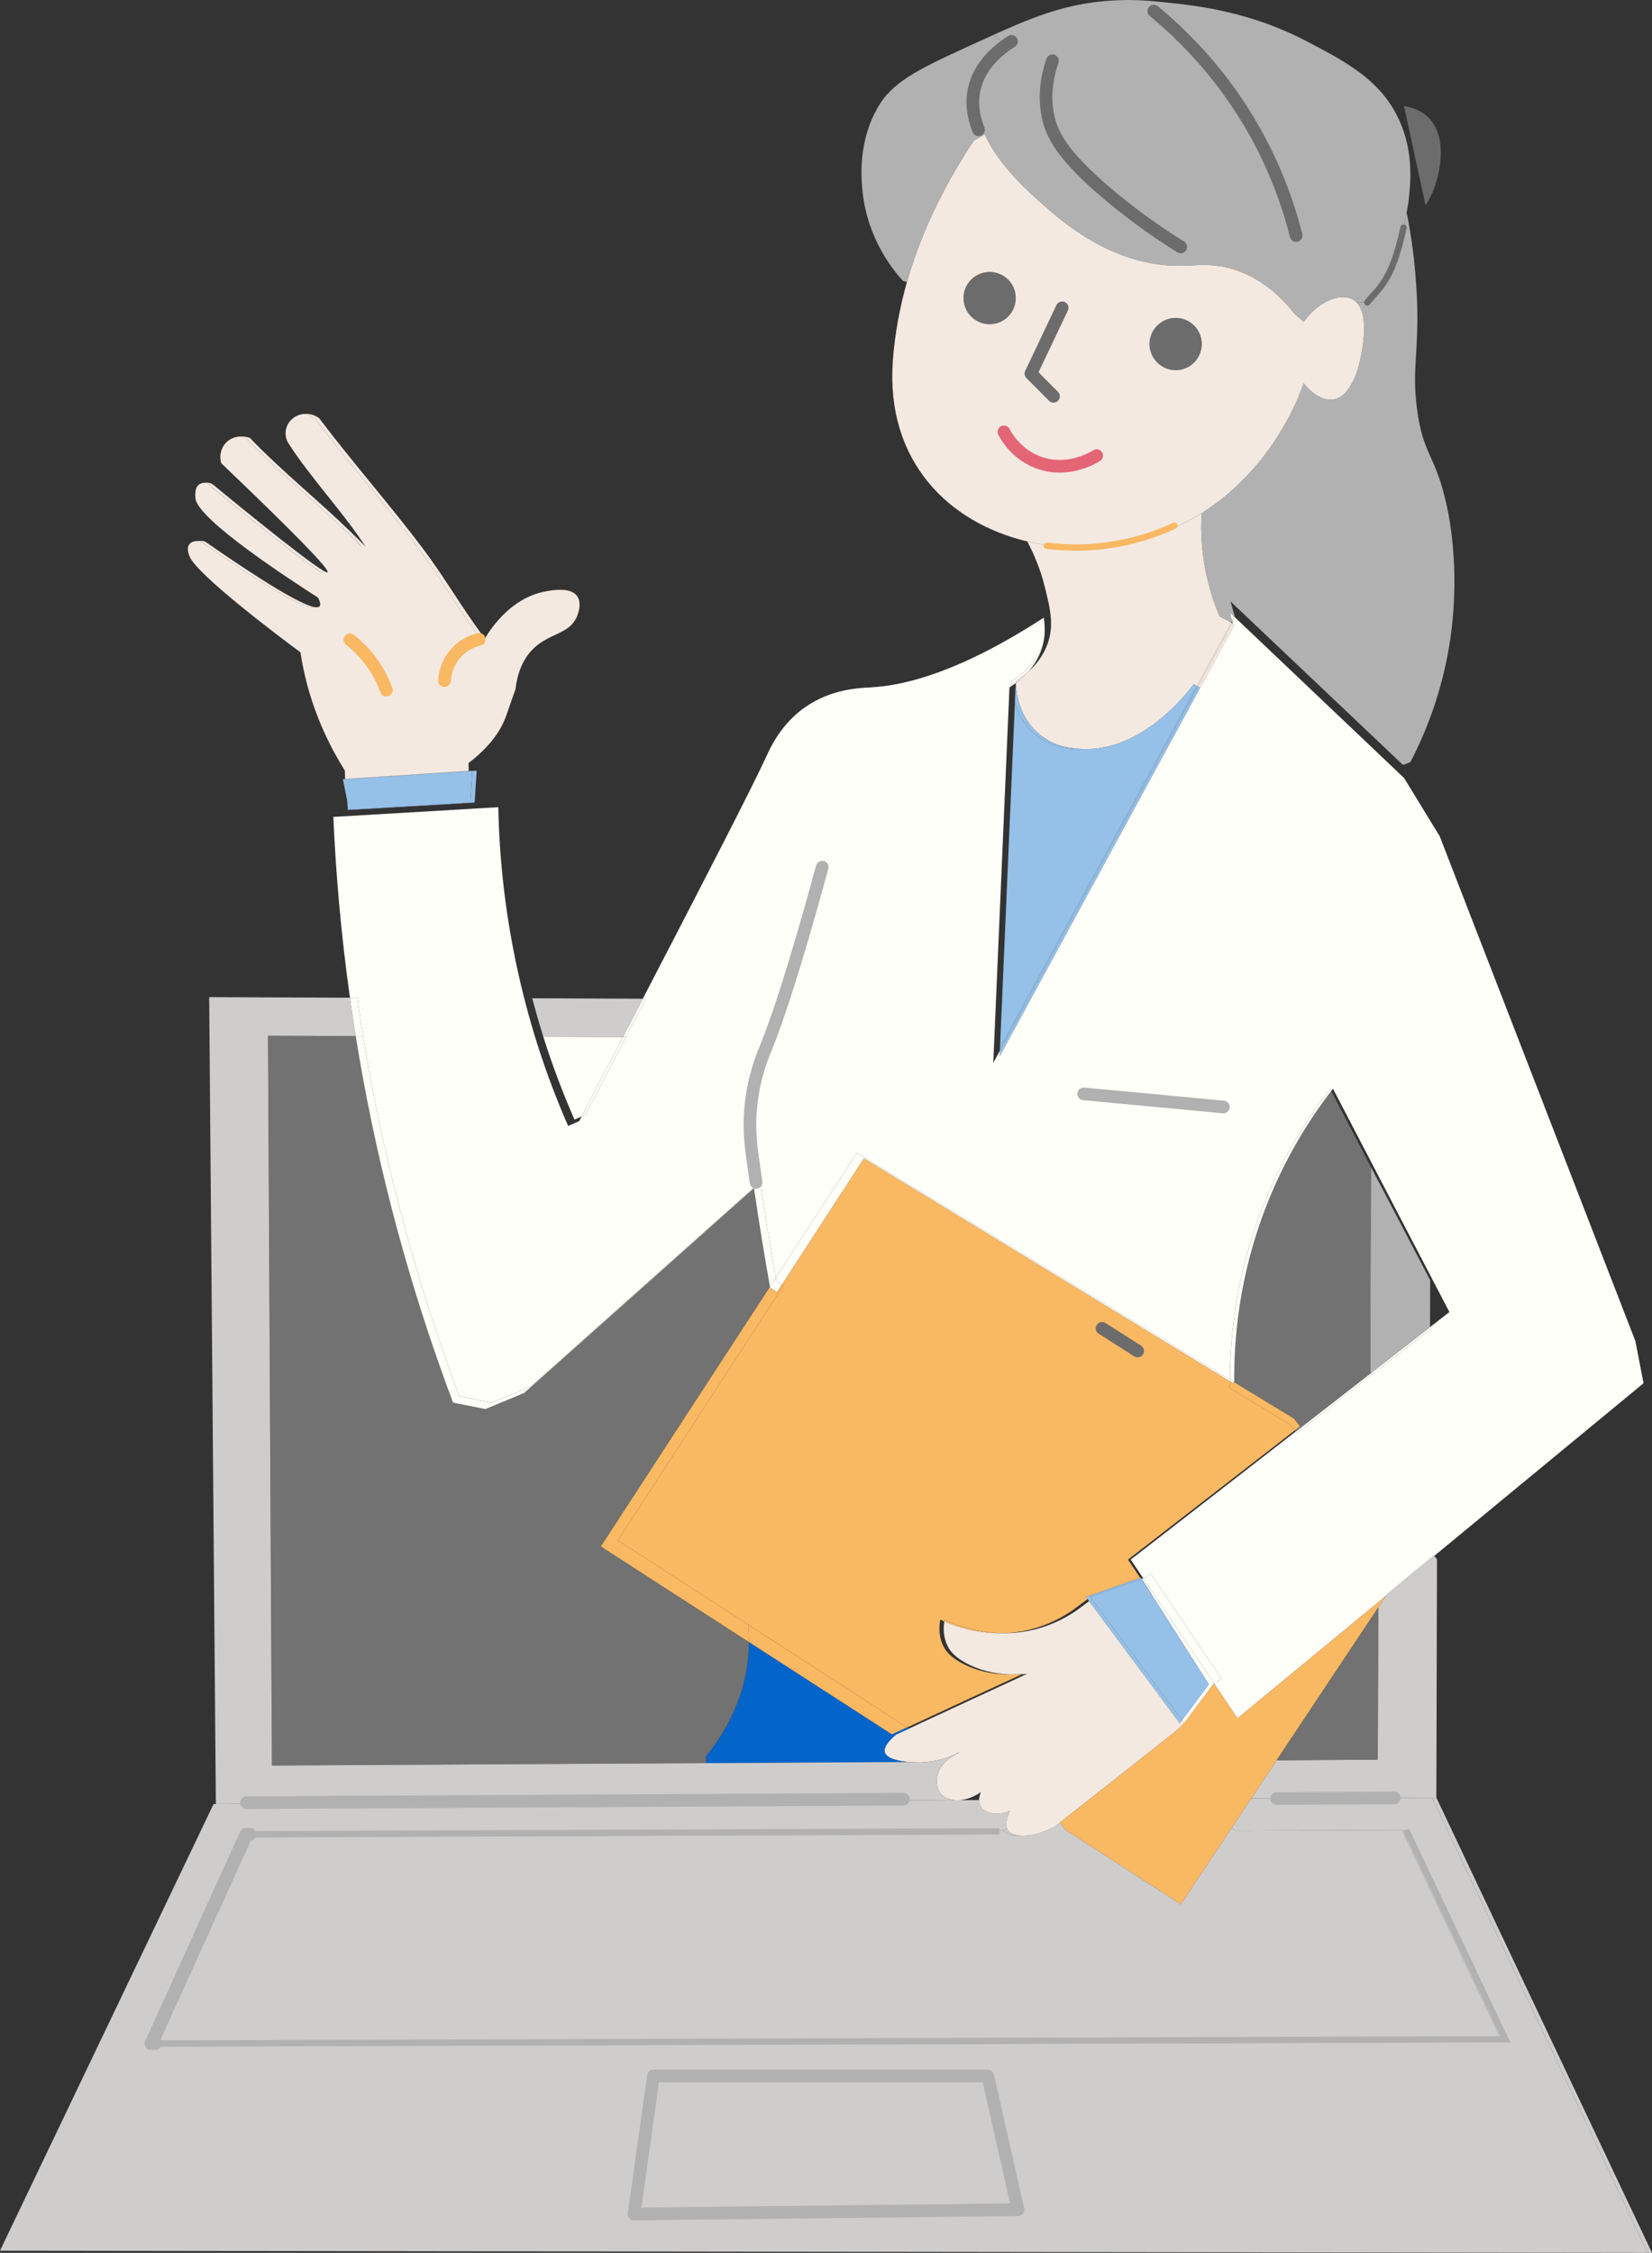 <?xml version="1.0" encoding="UTF-8"?><svg id="_レイヤー_2" xmlns="http://www.w3.org/2000/svg" width="260.77" height="355.46" viewBox="0 0 260.77 355.46"><rect x="0" y="0" width="260.77" height="355.46" fill="#333333" stroke="none"/><defs><style>.cls-1{fill:#727272;}.cls-2{stroke-miterlimit:10;}.cls-2,.cls-3{stroke:#b1b1b1;}.cls-2,.cls-3,.cls-4,.cls-5,.cls-6,.cls-7,.cls-8{fill:none;}.cls-9{fill:#f9b862;}.cls-3,.cls-4,.cls-5,.cls-6{stroke-width:2px;}.cls-3,.cls-4,.cls-5,.cls-6,.cls-7,.cls-8{stroke-linecap:round;stroke-linejoin:round;}.cls-4{stroke:#e36576;}.cls-5,.cls-8{stroke:#f9b862;}.cls-10{fill:#cecdcc;}.cls-11{fill:#0364ca ;}.cls-12{fill:#95c0e7;}.cls-6,.cls-7{stroke:#6d6c6c;}.cls-13{fill:#b1b1b1;}.cls-14{fill:#fffff9;}.cls-15{fill:#f4e9e1;}.cls-16{fill:#6d6c6c;}</style></defs><g id="_レイヤー_7"><g><g><path class="cls-9" d="M217.55,253.65c-5.35,8.03-10.69,16.05-16.02,24.08-1.35,2.02-2.69,4.04-4.03,6.06h-.01c-1.02,1.54-2.05,3.08-3.07,4.62-2.67,4.02-5.35,8.05-8.03,12.07-6.06-3.91-12.11-7.83-18.17-11.74l-.92-1.17c6.19-4.89,12.39-9.77,18.58-14.66l1.03-1.02c1.52-2.04,3.05-4.09,4.58-6.13l.18-.12c.05,.08,.1,.15,.15,.23,1.17,1.74,2.35,3.49,3.52,5.23l21.21-17.49c.51-.42,1.02-.84,1.52-1.25,.25-.2,.49-.41,.74-.61-.42,.63-.85,1.27-1.26,1.9Z"/><path class="cls-10" d="M226.73,283.63c11.34,23.95,22.69,47.89,34.04,71.83h-.68c-11.35-23.94-22.7-47.88-34.04-71.83h.68Z"/><path class="cls-14" d="M226.31,245.39l.09,.1c-.36,.3-.73,.6-1.09,.9-2.16,1.79-4.33,3.57-6.5,5.36,.09-.13,.17-.26,.26-.39,2.42-1.99,4.84-3.98,7.24-5.97Z"/><path class="cls-10" d="M226.05,283.63c-2.05,.01-4.04,.02-6,.04-7.55,.04-14.62,.07-22.55,.12,1.34-2.02,2.68-4.04,4.03-6.06,5.32-.03,10.63-.06,15.95-.09,.03-8,.05-15.99,.07-23.99,.41-.63,.84-1.27,1.26-1.9,2.17-1.79,4.34-3.57,6.5-5.36,.36-.3,.73-.6,1.09-.9l.43,.53c-.03,12.53-.07,25.07-.1,37.61h-.68Z"/><path class="cls-14" d="M216.42,216.63c3.1-2.42,6.21-4.83,9.31-7.24v.38c-3.05,2.36-6.1,4.72-9.14,7.08l-.17-.22Z"/><path class="cls-16" d="M221.62,16.74c2.06,.31,3.2,1.19,3.75,1.7,3.38,3.18,1.64,9.23,1.36,10.21-.48,1.65-1.16,2.92-1.7,3.75l-3.41-15.66Z"/><path class="cls-10" d="M221.96,288.74c5.22,11.01,10.45,22.01,15.66,33.02h-.68c-5.22-11.01-10.44-22.01-15.66-33.02h.68Z"/><path class="cls-1" d="M217.55,253.65c-.02,8-.04,15.99-.07,23.99-5.32,.03-10.63,.06-15.95,.09,5.33-8.03,10.67-16.05,16.02-24.08Z"/><path class="cls-13" d="M216.39,184.1c3.12,5.97,6.24,11.93,9.37,17.9h0c-.01,2.47-.02,4.94-.03,7.39-3.1,2.41-6.21,4.82-9.31,7.24l-.12-.15c.03-10.79,.06-21.59,.09-32.38Z"/><path class="cls-14" d="M216.59,216.85c-3.96,3.07-7.94,6.14-11.9,9.22l-.16-.2,.69-.54c3.73-2.9,7.47-5.81,11.2-8.7l.17,.22Z"/><path class="cls-13" d="M194.12,96.63c.13,.45,.26,.9,.38,1.35-.05,.09-.09,.18-.14,.27l-1.85-1c-.97-2.3-2.02-5.41-2.55-9.19-.38-2.7-.39-5.11-.28-7.09,.79-.5,1.57-1.03,2.32-1.59,8.39-6.29,12-14.51,12.95-16.74,.37-.88,.65-1.63,.84-2.16,.49,.61,2.41,2.84,4.6,2.56,3.4-.44,4.41-6.58,4.59-7.66,.23-1.4,.95-5.75-.8-7.62l1.65-.04c1.8-2.34,3.83-3.07,5.72-11.81,.03-.18,.26-1.28,.46-2.27h.06c.58,2.93,1.35,7.6,1.59,13.4,.36,8.55-.81,10.96,0,17.36,.96,7.59,2.98,7.22,4.77,15.66,.45,2.15,2.14,10.78,.34,21.79-1.26,7.67-3.79,13.88-6.13,18.38l-1.17,.47c-9.07-8.61-18.17-17.2-27.24-25.81,.07,.25,.14,.49,.21,.74,.15,.54,.31,1.08,.46,1.62-.01,.03-.03,.05-.04,.08-.25-.23-.49-.47-.74-.7Z"/><path class="cls-1" d="M216.42,216.63c-3.73,2.89-7.47,5.8-11.2,8.7l-.69,.54-.14-.18c.27-.22,.55-.43,.82-.64l-.96-1.22c-3.16-1.92-6.31-3.85-9.47-5.76l.05-.08c-.05-6.43,.67-16.52,5.11-27.83,3.05-7.77,6.93-13.77,10.2-18.02,2.09,3.99,4.17,7.97,6.25,11.96-.03,10.79-.06,21.59-.09,32.38l.12,.15Z"/><path class="cls-9" d="M203.74,224.85l.65,.84c-8.78,6.79-17.55,13.59-26.33,20.39,.65,.96,1.29,1.91,1.92,2.87-2.85,1.01-5.72,2.01-8.57,3.02,.08,.11,.17,.23,.26,.34l-2.3,1.71c-1.52,1.06-3.74,2.32-6.64,3.06-1.57,.4-3.08,.58-4.5,.6-4.32-.05-7.69-1.46-9.12-2.13-.02,.08-.03,.17-.05,.28-.24-.1-.45-.2-.63-.28-.14,.72-.42,2.64,.64,4.47,.28,.48,1.02,1.58,3.32,2.68,2.64,1.26,5.3,1.55,7.41,1.5,.53,.01,1.03,0,1.5-.03-6.03,2.79-12.07,5.58-18.1,8.39-8.38-5.41-16.75-10.83-25.12-16.24-6.85-4.43-13.69-8.85-20.54-13.28,8.69-13.39,17.39-26.77,26.1-40.15l-.25-.16c4.32-6.65,8.65-13.32,12.98-19.97,19.25,11.73,38.51,23.46,57.77,35.18v.69l-.17,.28c3.26,1.97,6.51,3.96,9.77,5.94Z"/><path class="cls-10" d="M199.01,288.83c1.6-.01,3.19-.02,4.79-.02-1.57,0-3.16,0-4.79,.02Z"/><path class="cls-15" d="M194.88,98.54c-1.81,3.33-3.62,6.65-5.43,9.98l-.35-.19c1.59-2.93,3.19-5.86,4.78-8.79,.21-.4,.43-.79,.65-1.19l.35,.19Z"/><path class="cls-14" d="M194.14,217.69c.03-6.53,.89-16.34,5.19-27.26,3.19-8.1,7.26-14.3,10.63-18.63,.06,.11,.12,.23,.18,.34-3.27,4.25-7.15,10.25-10.2,18.02-4.44,11.31-5.16,21.4-5.11,27.83l-.05,.08-.3-.18c-.11-.07-.23-.14-.34-.2Z"/><path class="cls-14" d="M194.5,97.98c-.12-.45-.25-.9-.38-1.35,.25,.23,.49,.47,.74,.7-.12,.22-.24,.43-.36,.65Z"/><path class="cls-14" d="M194.66,218.26c-.17-.11-.35-.21-.52-.32v-.25c.11,.06,.23,.13,.34,.2l.3,.18-.12,.19Z"/><path class="cls-9" d="M203.74,224.85c-3.26-1.98-6.51-3.97-9.77-5.94l.17-.28v-.69c.17,.11,.35,.21,.52,.32l.12-.19c3.16,1.91,6.31,3.84,9.47,5.76l.96,1.22c-.27,.21-.55,.42-.82,.64l-.65-.84Z"/><path class="cls-15" d="M193.88,99.54c-1.59,2.93-3.19,5.86-4.78,8.79l-.18-.09c1.76-3.24,3.52-6.46,5.28-9.7,.05-.1,.1-.19,.16-.29l.17,.1c-.22,.4-.44,.79-.65,1.19Z"/><path class="cls-12" d="M157.85,165.34c10.31-18.94,20.61-37.88,30.92-56.82,.05-.09,.1-.19,.15-.28l.18,.09c-.22,.4-.43,.79-.65,1.19-10.21,18.75-20.41,37.52-30.62,56.27,.01-.15,.01-.3,.02-.45Z"/><path class="cls-12" d="M186.57,271.43c-.12,.15-.24,.31-.35,.46-4.78-6.42-9.55-12.83-14.31-19.25l.44-.33c4.73,6.38,9.46,12.74,14.22,19.12Z"/><path class="cls-16" d="M185.58,50.16c2.28,0,4.12,1.85,4.12,4.12s-1.84,4.13-4.12,4.13-4.13-1.85-4.13-4.13,1.85-4.12,4.13-4.12Z"/><path class="cls-13" d="M185.54,41.93c-10.23-.2-17.97-7.06-20.77-9.53-2.39-2.11-7.12-6.29-9.33-11.19l-.43,.24-.55-.97c-.86-2.18-1.2-4.49-.58-6.8,.82-3.1,3.07-5.25,4.98-6.62l-2.12-1.52c.71-.32,1.41-.64,2.09-.93,5.76-2.53,10.68-4.23,17.17-4.55,3.26-.17,5.64,.08,8.17,.34,4.82,.49,13.16,1.43,22.13,6.13,5.43,2.84,10.39,5.43,13.45,10.34,.44,.7,.83,1.45,1.19,2.25,2.29,5.16,1.7,10.07,1.36,12.94-.02,.19-.15,.85-.29,1.58-.2,.99-.43,2.09-.46,2.27-1.89,8.74-3.92,9.47-5.72,11.81l-1.65,.04c-.21-.22-.45-.41-.73-.55-1.94-.99-5.32,.32-7.66,3.57l-1.53-1.36c-1.85-2.36-4.84-5.33-9.19-6.81-1.04-.35-1.98-.55-2.86-.66-2.32-.31-4.26,.03-6.67-.02Z"/><path class="cls-14" d="M181.66,248.31c3.73,5.52,7.45,11.04,11.16,16.56l-1.15,.77c-3.66-5.44-7.33-10.89-11.01-16.33-.06-.1-.13-.19-.2-.29,.1-.04,.21-.07,.31-.11l.89-.6Z"/><path class="cls-14" d="M190.81,265.76l-8.57-13.46-2.03-3.19c.08-.03,.17-.06,.25-.09,.07,.1,.14,.19,.2,.29,3.68,5.44,7.35,10.89,11.01,16.33l-.18,.12c-1.53,2.04-3.06,4.09-4.58,6.13-.11-.15-.23-.31-.34-.46,1.41-1.89,2.82-3.78,4.24-5.67Z"/><path class="cls-12" d="M180.21,249.11l2.03,3.19c-.65-.98-1.32-1.96-1.98-2.94-.05-.08-.1-.15-.15-.22,.03-.01,.07-.02,.1-.03Z"/><path class="cls-12" d="M180.26,249.36c.66,.98,1.33,1.96,1.98,2.94l8.57,13.46c-1.42,1.89-2.83,3.78-4.24,5.67-4.76-6.38-9.49-12.74-14.22-19.12-.09-.11-.18-.23-.26-.34,2.67-.94,5.35-1.88,8.02-2.83,.05,.07,.1,.14,.15,.22Z"/><path class="cls-12" d="M180.09,248.91l.12,.2s-.07,.02-.1,.03c-.04-.06-.08-.13-.13-.19,.04-.01,.07-.03,.11-.04Z"/><path class="cls-15" d="M169.95,86.39h.48c6.38,0,12.9-1.64,18.55-5,.24-.13,.47-.28,.7-.42-.11,1.98-.1,4.39,.28,7.09,.53,3.78,1.58,6.89,2.55,9.19l1.85,1c-.06,.1-.11,.19-.16,.29-1.76,3.24-3.52,6.46-5.28,9.7l-.49-.27c-1.13,1.51-8.08,10.48-17.35,10.22h-.01c-1.49-.05-4.16-.18-6.64-2.05-3.67-2.77-4.05-7.09-4.08-8.37,.63-.46,1.32-1.06,1.97-1.79,.01,0,.01-.01,.02-.02,1.21-1.08,2.44-2.6,3.11-4.63,.54-1.66,.56-3.2,.31-4.87-.17-1.18-.48-2.42-.82-3.81-.78-3.14-1.92-5.59-2.78-7.22,2.51,.59,5.14,.92,7.79,.96Z"/><path class="cls-12" d="M172.09,251.97c.08,.11,.17,.23,.26,.34l-.44,.33-.24-.33c-.09-.11-.18-.23-.26-.34,2.85-1.01,5.72-2.01,8.57-3.02,.05,.06,.09,.13,.13,.19-2.67,.95-5.35,1.89-8.02,2.83Z"/><path class="cls-12" d="M188.77,108.52c-10.31,18.94-20.61,37.88-30.92,56.82,.78-18.14,1.56-36.26,2.35-54.4,.51,1.69,1.54,3.68,3.55,5.2,2.47,1.87,5.15,2,6.64,2.05,.23,.01,.46,.01,.68,0h.01c9.27,.26,16.22-8.71,17.35-10.22l.49,.27c-.05,.09-.1,.19-.15,.28Z"/><path class="cls-9" d="M161.45,264.1s-.1,.05-.15,.07c-.47,.03-.97,.04-1.5,.03,.6-.01,1.15-.05,1.65-.1Z"/><path class="cls-15" d="M160.34,107.46c.56-.35,1.27-.84,1.98-1.48-.65,.73-1.34,1.33-1.97,1.79,0-.06,0-.11,0-.16v-.15Z"/><path class="cls-10" d="M155.92,327.55c1.59,7.03,3.18,14.07,4.77,21.1-19.97,.23-39.95,.45-59.92,.67,1.02-7.26,2.04-14.51,3.06-21.77h52.09Z"/><path class="cls-10" d="M160.64,289.59s.06,.01,.1,.02c-.03,0-.07-.01-.1-.02Z"/><path class="cls-12" d="M163.75,116.14c-2.01-1.52-3.04-3.51-3.55-5.2,.04-1.05,.09-2.11,.13-3.16,.01,0,.02,0,.02-.01,.03,1.28,.41,5.6,4.08,8.37,2.48,1.87,5.15,2,6.64,2.05-.22,.01-.45,.01-.68,0-1.49-.05-4.17-.18-6.64-2.05Z"/><path class="cls-12" d="M160.33,107.78s.01-.11,.01-.17c0,.05,0,.1,0,.16,0,.01,0,.01-.02,.01Z"/><path class="cls-14" d="M159.69,108.24c-.02-.29-.03-.52-.03-.66v-.12c1.45-.89,3.8-2.7,4.94-5.67-.04,.18-.09,.36-.15,.54-.48,1.47-1.26,2.67-2.11,3.63-.01,.01-.01,.02-.02,.02-.71,.64-1.42,1.13-1.98,1.48v.15c0,.06-.01,.12-.01,.17-.22,.17-.44,.32-.64,.46Z"/><path class="cls-14" d="M159.66,107.58c0,.14,.01,.37,.03,.66-.02,.01-.04,.03-.06,.04,.01-.23,.02-.47,.03-.7Z"/><path class="cls-10" d="M159.35,289.05s-.09-.08-.13-.12c.04,.05,.08,.09,.13,.12Z"/><path class="cls-10" d="M161.18,289.65c-1.36,.08-2.37-.26-2.79-.91l.36-.14,.21-.08c.03,.08,.06,.15,.11,.22,.04,.07,.09,.13,.15,.19,.04,.04,.08,.09,.13,.12,.11,.1,.24,.19,.39,.26,.07,.04,.14,.07,.22,.1,.2,.08,.43,.14,.68,.18,.03,.01,.07,.02,.1,.02,.14,.02,.29,.03,.44,.04Z"/><path class="cls-10" d="M158.39,288.74c.42,.65,1.43,.99,2.79,.91,.9,.05,2-.11,3.23-.53,.22-.07,.44-.15,.67-.25,.45-.18,.92-.39,1.39-.64,.28-.22,.55-.44,.83-.66l.92,1.17c6.06,3.91,12.11,7.83,18.17,11.74,2.68-4.02,5.36-8.05,8.03-12.07l.65,.43h.64c1.1-.01,2.2-.01,3.3-.01,1.63-.01,3.22-.01,4.79-.02,5.83-.02,11.66-.05,17.48-.07,5.22,11.01,10.44,22.01,15.66,33.02-70.81,.23-141.62,.45-212.43,.68,5-11.01,9.99-22.01,14.98-33.02,40.57-.15,77.1-.3,117.62-.46h.68l.6-.22Z"/><path class="cls-9" d="M158.23,257.68c-4.09,.08-7.41-1.08-9.17-1.85,.02-.11,.03-.2,.05-.28,1.43,.67,4.8,2.08,9.12,2.13Z"/><path class="cls-12" d="M189.45,108.52c-10.56,19.39-21.1,38.79-31.66,58.18,.01-.3,.03-.61,.04-.91,10.21-18.75,20.41-37.52,30.62-56.27,.22-.4,.43-.79,.65-1.19l.35,.19Z"/><path class="cls-10" d="M158.75,288.6l-.36,.14-.6,.22h-.68c-40.52,.16-77.05,.31-117.62,.46h-.68c-4.99,11.01-9.98,22.01-14.98,33.02h.68c70.81-.23,141.62-.45,212.43-.68h.68c-5.21-11.01-10.44-22.01-15.66-33.02h-.68c-5.82,.02-11.65,.05-17.48,.07-1.6,0-3.19,0-4.79,.02-1.1,0-2.2,0-3.3,.01h-.64l-.65-.43c1.02-1.54,2.05-3.08,3.07-4.62h.01c7.93-.05,15-.08,22.55-.12,1.96-.02,3.95-.03,6-.04,11.34,23.95,22.69,47.89,34.04,71.83-86.69-.11-173.39-.22-260.09-.34,11.25-23.49,22.47-46.98,33.71-70.47h.36c1.63,0,3.25-.02,4.87-.03,37.78-.19,74.11-.39,111.94-.59,.16,.01,.34,.01,.53,0,1.04-.01,2.08-.01,3.13-.02,0,.29,.04,.61,.19,.9,.58,1.16,2.61,1.74,4.72,.77-.2,.43-.91,1.84-.49,2.84l-.21,.08Zm2.62,60.05c-1.59-7.03-3.18-14.07-4.77-21.1h-53.45c-1.02,7.26-2.04,14.52-3.06,21.78,.23,0,.45,0,.68-.01h0c20.2-.21,40.4-.44,60.6-.67Z"/><path class="cls-16" d="M156.22,42.91c2.28,0,4.12,1.84,4.12,4.12s-1.84,4.13-4.12,4.13-4.13-1.85-4.13-4.13,1.85-4.12,4.13-4.12Z"/><path class="cls-10" d="M156.6,327.55c1.59,7.03,3.18,14.07,4.77,21.1-20.2,.23-40.4,.46-60.6,.68h0c19.97-.23,39.95-.45,59.92-.68-1.59-7.03-3.18-14.07-4.77-21.1h.68Z"/><path class="cls-15" d="M156.22,51.16c2.28,0,4.12-1.85,4.12-4.13s-1.84-4.12-4.12-4.12-4.13,1.84-4.13,4.12,1.85,4.13,4.13,4.13Zm29.36,7.25c2.28,0,4.12-1.85,4.12-4.13s-1.84-4.12-4.12-4.12-4.13,1.85-4.13,4.12,1.85,4.13,4.13,4.13Zm-30.14-37.2c2.21,4.9,6.94,9.08,9.33,11.19,2.8,2.47,10.54,9.33,20.77,9.53,2.41,.05,4.35-.29,6.67,.02,.88,.11,1.82,.31,2.86,.66,4.35,1.48,7.34,4.45,9.19,6.81l1.53,1.36c2.34-3.25,5.72-4.56,7.66-3.57,.28,.14,.52,.33,.73,.55,1.75,1.87,1.03,6.22,.8,7.62-.18,1.08-1.19,7.22-4.59,7.66-2.19,.28-4.11-1.95-4.6-2.56-.19,.53-.47,1.28-.84,2.16-.95,2.23-4.56,10.45-12.95,16.74-.75,.56-1.53,1.09-2.32,1.59-.23,.14-.46,.29-.7,.42-5.65,3.36-12.17,5-18.55,5h-.48c-2.65-.04-5.28-.37-7.79-.96-12.41-2.94-22.38-12.66-21.22-28.52,.32-4.37,1.13-8.53,2.22-12.41,.02-.06,.03-.12,.05-.18,2.64-9.17,6.95-16.81,10.5-22.13l1.3-.74,.43-.24Z"/><path class="cls-15" d="M159.45,285.68c-2.11,.97-4.14,.39-4.72-.77-.15-.29-.19-.61-.19-.9,.01-.55,.21-1.05,.31-1.27-1.15,.82-2.37,1.23-3.44,1.29h-.53c-1.04-.04-1.9-.41-2.41-1.04-.72-.88-.75-2.29-.38-3.31,.76-2.12,3.37-3.11,3.32-3.2-.02-.02-.19,.05-.88,.42-.72,.32-1.78,.72-3.14,.96,0,0-.62,.11-1.22,.16-.67,.06-1.69,.07-2.72-.01-1.73-.14-3.51-.56-3.79-1.53-.08-.27-.2-1.14,1.79-2.8,.68-.31,1.35-.63,2.03-.94,6.21-2.89,12.44-5.76,18.65-8.64-.26,.03-.54,.05-.83,.07,.05-.02,.1-.05,.15-.07-.5,.05-1.05,.09-1.65,.1-1.99-.02-4.37-.37-6.73-1.5-2.3-1.1-3.04-2.2-3.32-2.68-.94-1.63-.83-3.33-.69-4.19,1.76,.77,5.08,1.93,9.17,1.85,1.61,.03,3.35-.14,5.18-.6,2.9-.74,5.12-2,6.64-3.06l1.86-1.38c4.76,6.42,9.53,12.83,14.31,19.25,.11-.15,.23-.31,.35-.46,.11,.15,.23,.31,.34,.46l-1.03,1.02c-6.19,4.89-12.39,9.77-18.58,14.66-.28,.22-.55,.44-.83,.66-.47,.25-.94,.46-1.39,.64-.23,.09-.45,.17-.67,.25-1.23,.42-2.33,.58-3.23,.53-.15,0-.3-.02-.44-.04-.04-.01-.07-.01-.1-.02-.25-.04-.48-.1-.68-.18-.08-.03-.15-.06-.22-.1-.15-.07-.28-.16-.39-.26-.05-.03-.09-.07-.13-.12-.06-.06-.11-.12-.15-.19-.05-.07-.08-.14-.11-.22-.42-1,.29-2.41,.49-2.84Z"/><path class="cls-13" d="M143.21,44.32c-.02,.06-.03,.12-.05,.18l-.62-.17h-.01c-1.55-1.72-5.55-6.57-6.36-13.97-.2-1.92-.89-8.23,2.73-13.96,2.4-3.82,6.82-5.84,15.67-9.87,.74-.34,1.46-.67,2.17-.99l2.12,1.52c-1.91,1.37-4.16,3.52-4.98,6.62-.62,2.31-.28,4.62,.58,6.8l.55,.97-1.3,.74c-3.55,5.32-7.86,12.96-10.5,22.13Z"/><path class="cls-9" d="M140.79,273.67c-7.53-4.86-15.06-9.71-22.58-14.57,0-1.02-.05-1.94-.14-2.76v-.02c8.38,5.41,16.75,10.83,25.13,16.24-.13,.06-.27,.12-.4,.18l-2.01,.93Z"/><path class="cls-11" d="M139.66,276.48c.28,.97,2.06,1.39,3.79,1.53-11.01,.06-21.58,.12-31.99,.18v-1.07c1.86-2.31,4.19-5.78,5.57-10.26,.9-2.92,1.18-5.56,1.18-7.76,7.52,4.86,15.05,9.71,22.58,14.57l2.01-.93c.13-.06,.27-.12,.4-.18,.09,.06,.19,.12,.28,.18-.68,.31-1.35,.63-2.03,.94-1.99,1.66-1.87,2.53-1.79,2.8Z"/><path class="cls-14" d="M122.46,201.58c4.26-6.55,8.54-13.12,12.81-19.67,19.62,11.93,39.24,23.85,58.87,35.78v.25c-19.26-11.72-38.52-23.45-57.77-35.18-4.33,6.65-8.66,13.32-12.98,19.97l-.82-.54c-.04-.2-.07-.41-.11-.61Z"/><path class="cls-14" d="M123.39,202.73c-.25,.39-.5,.77-.75,1.16l-1.08-.7-.03-.18c.31-.48,.62-.95,.93-1.43,.04,.2,.07,.41,.11,.61l.82,.54Z"/><path class="cls-9" d="M123.64,202.89c-8.71,13.38-17.41,26.76-26.1,40.15,6.85,4.43,13.69,8.85,20.54,13.28v.02c.08,.82,.13,1.74,.13,2.76-.84-.54-1.69-1.09-2.53-1.63-6.96-4.49-13.9-8.97-20.86-13.46,8.82-13.57,17.66-27.13,26.51-40.69,.07-.1,.13-.21,.2-.31l.03,.18,1.08,.7c.25-.39,.5-.77,.75-1.16l.25,.16Z"/><path class="cls-1" d="M119.01,187.46c.82,5.66,1.7,10.93,2.52,15.55-.07,.1-.13,.21-.2,.31-8.85,13.56-17.69,27.12-26.51,40.69,6.96,4.49,13.9,8.97,20.86,13.46,.84,.54,1.69,1.09,2.53,1.63,0,2.2-.28,4.84-1.18,7.76-1.38,4.48-3.71,7.95-5.58,10.26v1.07c-22.61,.12-44.5,.25-68.53,.38-.21-38.38-.41-76.77-.62-115.15,4.62,.02,9.23,.04,13.85,.05,.05,.33,.1,.66,.16,1,.28,1.74,.59,3.5,.91,5.27,3.65,20,8.93,37.32,14.29,51.57,1.71,.34,3.41,.68,5.11,1.02,2.04-.85,4.09-1.7,6.13-2.55,12.09-10.77,24.18-21.55,36.26-32.32Z"/><path class="cls-14" d="M159.66,107.56v.02c-.01,.23-.02,.47-.03,.7-.1,.06-.2,.12-.29,.18v.1c-.85,19.72-1.7,39.42-2.55,59.14,.35-.64,.69-1.27,1.04-1.91-.01,.3-.03,.61-.04,.91,10.56-19.39,21.1-38.79,31.66-58.18,1.81-3.33,3.62-6.65,5.43-9.98l-.35-.19s.03-.07,.05-.1c-.03-.09-.05-.18-.08-.27,.12-.22,.24-.43,.36-.65,8.78,8.35,17.59,16.69,26.37,25.04,.14,.13,.27,.26,.41,.39,1.87,3.06,3.75,6.13,5.62,9.19,10.3,26.56,20.59,53.11,30.89,79.66,.43,2.21,.85,4.43,1.28,6.64-11.01,9.08-22.01,18.16-33.03,27.24l-.09-.1c-2.4,1.99-4.82,3.98-7.24,5.97-.09,.13-.17,.26-.26,.39-.25,.2-.49,.41-.74,.61-.5,.41-1.01,.83-1.52,1.25l-21.21,17.49c-1.17-1.74-2.35-3.49-3.52-5.23-.05-.08-.1-.15-.15-.23l1.15-.77c-3.71-5.52-7.43-11.04-11.16-16.56l-.89,.6c-.1,.04-.21,.07-.31,.11-.65-.98-1.31-1.96-1.97-2.94,8.68-6.74,17.36-13.48,26.04-20.21l.16,.2c3.96-3.08,7.94-6.15,11.9-9.22,3.04-2.36,6.09-4.72,9.14-7.08v-.38c.07-.05,.13-.1,.2-.15,.95-.74,1.91-1.48,2.86-2.22l-.09-.18c-.81-1.56-1.63-3.11-2.44-4.67-.1-.19-.2-.39-.3-.58h0c-3.08-5.9-6.15-11.78-9.22-17.67-2.11-4.05-4.22-8.09-6.33-12.14l-.27,.36c-.06-.11-.12-.23-.18-.34-3.37,4.33-7.44,10.53-10.63,18.63-4.3,10.92-5.16,20.73-5.19,27.26-19.63-11.93-39.25-23.85-58.87-35.78-4.27,6.55-8.55,13.12-12.81,19.67-.81-4.52-1.66-9.64-2.45-15.12-12.08,10.77-24.17,21.55-36.26,32.32-2.04,.85-4.09,1.7-6.13,2.55-1.7-.34-3.4-.68-5.11-1.02-5.36-14.25-10.64-31.57-14.29-51.57-.31-1.77-.63-3.53-.91-5.27-.34-2.06-.65-4.1-.94-6.11l-.45,.06h-.68c-1.44-10.23-2.24-19.79-2.62-28.53,.43-.03,.85-.05,1.28-.07h0c6.68-.4,13.35-.79,20.03-1.18,1.58-.09,3.15-.19,4.73-.28,.15,7.72,1.01,17.32,3.58,28.08,.25,1.04,.5,2.06,.77,3.07,.55,2.09,1.14,4.11,1.75,6.06,1.52,4.8,3.2,9.16,4.92,13.08l.64-.28,1.11-.48c.13-.24,.25-.49,.38-.73l.62-.27c2.22-4.26,4.35-8.36,6.38-12.27,1.07-2.07,2.12-4.08,3.13-6.04h-.47c9.86-19,16.92-32.67,19.58-38.39,.11-.24,.25-.56,.44-.94,.85-1.69,2.54-4.56,5.68-6.72,4.17-2.88,8.64-2.98,10.22-3.07,5.65-.3,14.28-2.53,27.37-11,.22,1.49,.23,2.87-.16,4.33-1.14,2.97-3.49,4.78-4.94,5.67v.1Z"/><path class="cls-10" d="M103.83,327.55c-1.02,7.26-2.04,14.51-3.06,21.77-.23,.01-.45,.01-.68,.01,1.02-7.26,2.04-14.52,3.06-21.78h.68Z"/><path class="cls-14" d="M101.47,157.58h.47c-1.01,1.96-2.06,3.97-3.13,6.04h-.48c.89-1.72,1.76-3.4,2.61-5.04h.01c.17-.33,.35-.67,.52-1Z"/><path class="cls-10" d="M101.26,157.58h.21c-.17,.33-.35,.67-.52,1h-.01c-.85,1.64-1.72,3.32-2.61,5.04-4.2-.02-8.38-.03-12.57-.05-.61-1.95-1.19-3.97-1.75-6.06,5.75,.02,11.5,.05,17.25,.07Z"/><path class="cls-14" d="M92.43,175.89l-.62,.27c2.08-4,4.09-7.85,6-11.54,.17-.34,.35-.67,.52-1h.48c-2.03,3.91-4.16,8.01-6.38,12.27Z"/><path class="cls-14" d="M97.81,164.62c-1.91,3.69-3.92,7.54-6,11.54l-1.13,.49c-1.72-3.92-3.4-8.28-4.92-13.08,4.19,.02,8.37,.03,12.57,.05-.17,.33-.35,.66-.52,1Z"/><path class="cls-10" d="M38.94,284.62c-1.62,.01-3.24,.02-4.87,.03l-.02-2.72c-.34-41.53-.68-83.06-1.03-124.6,7.41,.03,14.82,.06,22.22,.09,.04,.31,.08,.63,.13,.94,.24,1.68,.5,3.39,.78,5.11-4.62-.01-9.23-.03-13.85-.05,.21,38.38,.41,76.77,.62,115.15,24.03-.13,45.92-.26,68.54-.38,10.41-.06,20.98-.12,31.99-.18,1.03,.08,2.05,.07,2.72,.01,.6-.05,1.22-.16,1.22-.16,1.36-.24,2.42-.64,3.14-.96,.69-.37,.86-.44,.88-.42,.05,.09-2.56,1.08-3.32,3.2-.37,1.02-.34,2.43,.38,3.31,.51,.63,1.37,1,2.41,1.04-37.83,.2-74.16,.4-111.94,.59Z"/><path class="cls-12" d="M75.25,121.59c-.12,1.68-.22,3.33-.32,5.01-.23,.01-.45,.03-.68,.04,.1-1.68,.2-3.33,.32-5.01,.22-.01,.45-.02,.68-.04Z"/><path class="cls-12" d="M74.93,126.6v.04c-.23,0-.45,.03-.68,.04v-.04c.23-.01,.45-.03,.68-.04Z"/><path class="cls-12" d="M74.25,126.64v.04c-6.45,.38-12.9,.75-19.34,1.13v-.04c6.45-.38,12.89-.75,19.34-1.13Z"/><path class="cls-14" d="M120.01,186.46c.79,5.48,1.64,10.6,2.45,15.12-.31,.48-.62,.95-.93,1.43-.82-4.62-1.7-9.89-2.52-15.55-12.08,10.77-24.17,21.55-36.26,32.32-2.04,.85-4.09,1.7-6.13,2.55-1.7-.34-3.4-.68-5.11-1.02-5.36-14.25-10.64-31.57-14.29-51.57-.32-1.77-.63-3.53-.91-5.27-.06-.34-.11-.67-.16-1h1.16c.28,1.74,.6,3.5,.91,5.27,3.65,20,8.93,37.32,14.29,51.57,1.71,.34,3.41,.68,5.11,1.02,2.04-.85,4.09-1.7,6.13-2.55,12.09-10.77,24.18-21.55,36.26-32.32Z"/><path class="cls-14" d="M55.92,157.42l.45-.06c.29,2.01,.6,4.05,.94,6.11h-1.16c-.28-1.72-.54-3.43-.78-5.11-.05-.31-.09-.63-.13-.94h.68Z"/><path class="cls-15" d="M73.99,121.67c-12.76,.85-19.01,1.25-19.33,1.25h-.19v-.02c1.72-.1,7.88-.5,18.84-1.23,.22-.01,.45-.02,.68-.04v.04Z"/><path class="cls-12" d="M54.66,122.92c.32,0,6.57-.4,19.33-1.25,.19-.01,.38-.02,.58-.04-.12,1.68-.22,3.33-.32,5.01-6.45,.38-12.89,.75-19.34,1.13l-.1-1.41c-.23-1.14-.45-2.27-.68-3.41,.01-.02,.12-.03,.34-.03h.19Z"/><path class="cls-15" d="M51.02,90.29s.02-.14-.07-.3c.42,.26,.69,.37,.75,.3,.4-.41-5.19-6.14-16.77-17.2-.43-1.42,.11-2.91,1.29-3.69,.52-.34,1.06-.49,1.55-.52,.54,.05,.93,.19,.99,.21,5.7,5.94,12.57,11.24,18.27,17.18-.48-.74-.98-1.47-1.5-2.19,.74,.72,1.47,1.45,2.18,2.19-3.66-5.63-8.48-10.62-12.14-16.26-.85-1.3-.57-3.01,.65-3.99,.5-.41,1.12-.65,1.75-.71,.63,.06,1.25,.3,1.76,.71,5.04,6.7,11.19,13.68,16.23,20.38,3.67,4.87,6.22,9.46,9.89,14.34,.09-.15,.2-.32,.31-.49,.12,.16,.25,.33,.37,.49,1.27-2.08,4.33-6.35,9.35-7.38,.44-.09,1.27-.25,2.15-.29,.03,0,.05,0,.08,0,1.12-.05,2.31,.12,2.93,.91,.96,1.2,.08,3.2,0,3.38-1.23,2.71-4.24,2.52-6.77,4.91-1.14,1.08-2.48,2.97-2.9,6.46-1.45,4.19-1.62,4.6-1.62,4.6-.73,1.85-2.25,4.37-5.8,7.07l.04,1.23c-.23,.02-.46,.03-.68,.04-10.96,.73-17.12,1.13-18.84,1.23l-.03-1.31c-2.25-3.59-4.58-8.25-6.05-13.94-.42-1.64-.74-3.22-.96-4.72-2.93-2.17-16.49-12.31-17.54-15.21-.13-.37-.46-1.26,0-1.85,.27-.35,.74-.48,1.21-.51,.23,.01,.42,.04,.53,.05,10.62,7.36,16.6,10.82,17.96,10.37h0c.42,.08,.71,.04,.85-.11,.2-.22,.12-.68-.24-1.38-4.01-2.56-19.08-12.33-19.35-15.67-.04-.48-.14-1.7,.6-2.19,.19-.13,.46-.22,.75-.26,.28,.04,.54,.14,.75,.3,.14,.11,17.47,14.43,18.06,13.82Z"/><path class="cls-15" d="M50.41,66.02c5.04,6.7,11.19,13.68,16.23,20.38,3.55,4.71,6.05,9.15,9.52,13.85-.11,.17-.22,.34-.31,.49-3.67-4.88-6.22-9.47-9.89-14.34-5.04-6.7-11.19-13.68-16.23-20.38-.51-.41-1.13-.65-1.76-.71,.85-.09,1.74,.15,2.44,.71Z"/><path class="cls-10" d="M39.49,289.42c-4.99,11.01-9.98,22.01-14.98,33.02h-.68c5-11.01,9.99-22.01,14.98-33.02h.68Z"/><path class="cls-15" d="M39.44,69.09c4.99,5.2,10.87,9.91,16.08,14.98h.01c.52,.73,1.02,1.46,1.5,2.2-5.7-5.94-12.57-11.24-18.27-17.18-.06-.02-.45-.16-.99-.21,.88-.08,1.59,.18,1.67,.21Z"/><path class="cls-15" d="M33.64,76.47c.12,.1,13.89,11.48,17.31,13.52,.09,.16,.11,.26,.07,.3-.59,.61-17.92-13.71-18.06-13.82-.21-.16-.47-.26-.75-.3,.12-.02,.24-.03,.36-.03,.38,0,.78,.1,1.07,.33Z"/><path class="cls-15" d="M49.59,95.78c-1.36,.45-7.34-3.01-17.96-10.37-.11-.01-.3-.04-.53-.05,.51-.05,1.01,.02,1.21,.05,9.36,6.49,15.12,9.94,17.28,10.37Z"/></g><g><path class="cls-3" d="M220.05,283.68c-6.22,.03-12,.06-18.52,.1"/><path class="cls-3" d="M142.6,283.88c-.94,.01-1.88,.01-2.83,.02h-.47c-33.91,.18-66.5,.36-100.36,.53"/><path class="cls-3" d="M100.77,349.32c-.23,.01-.45,.01-.68,.01,1.02-7.26,2.04-14.52,3.06-21.78h52.77c1.59,7.03,3.18,14.07,4.77,21.1-19.97,.23-39.95,.45-59.92,.67Z"/><path class="cls-3" d="M24.51,322.44h-.68c5-11.01,9.99-22.01,14.98-33.02h.68"/><path class="cls-5" d="M75.65,100.88c-.69,.16-1.99,.56-3.19,1.66-2.01,1.83-2.26,4.25-2.3,4.85"/><path class="cls-5" d="M55.24,100.95c1.22,.96,2.84,2.48,4.21,4.73,.7,1.14,1.19,2.24,1.53,3.19"/><path class="cls-2" d="M221.96,288.74c5.22,11.01,10.45,22.01,15.66,33.02h-.68c-70.81,.23-141.62,.45-212.43,.68,5-11.01,9.99-22.01,14.98-33.02,40.57-.15,77.1-.3,117.62-.46h.68"/><path class="cls-8" d="M165.24,86.11c1.55,.19,3.12,.28,4.71,.28h.48c5.09-.1,10.24-1.24,14.95-3.45"/><path class="cls-3" d="M129.79,136.82c-4.31,15.77-7.06,24.01-8.93,28.6-.5,1.21-1.81,4.33-2.29,8.68-.43,3.67-.06,6.49,.24,8.68,.17,1.24,.35,2.47,.52,3.68,.01,.03,.01,.07,.02,.1"/><path class="cls-3" d="M171.06,172.59c7.34,.69,14.7,1.38,22.04,2.07"/><path class="cls-6" d="M173.96,209.59c1.87,1.19,3.75,2.38,5.62,3.57"/><path class="cls-6" d="M159.66,6.53c-.25,.16-.52,.34-.8,.53-1.91,1.37-4.16,3.52-4.98,6.62-.62,2.31-.28,4.62,.58,6.8"/><path class="cls-6" d="M166.13,9.59c-.69,2.01-1.46,5.22-.68,8.85,.59,2.75,2.12,6,9.53,12.26,2.81,2.36,6.59,5.28,11.4,8.26"/><path class="cls-7" d="M221.55,35.91c-1.89,8.74-3.92,9.47-5.72,11.81"/><path class="cls-6" d="M182.13,1.76c4.16,3.42,9.99,9.04,14.98,17.36,4.12,6.88,6.29,13.31,7.49,18.04"/><path class="cls-6" d="M167.66,48.57c-1.64,3.46-3.29,6.92-4.93,10.38,1.19,1.19,2.38,2.38,3.57,3.58"/><path class="cls-4" d="M158.47,68.14c.42,.8,1.97,3.48,5.28,4.77,4.7,1.84,8.9-.73,9.36-1.02"/></g></g></g></svg>